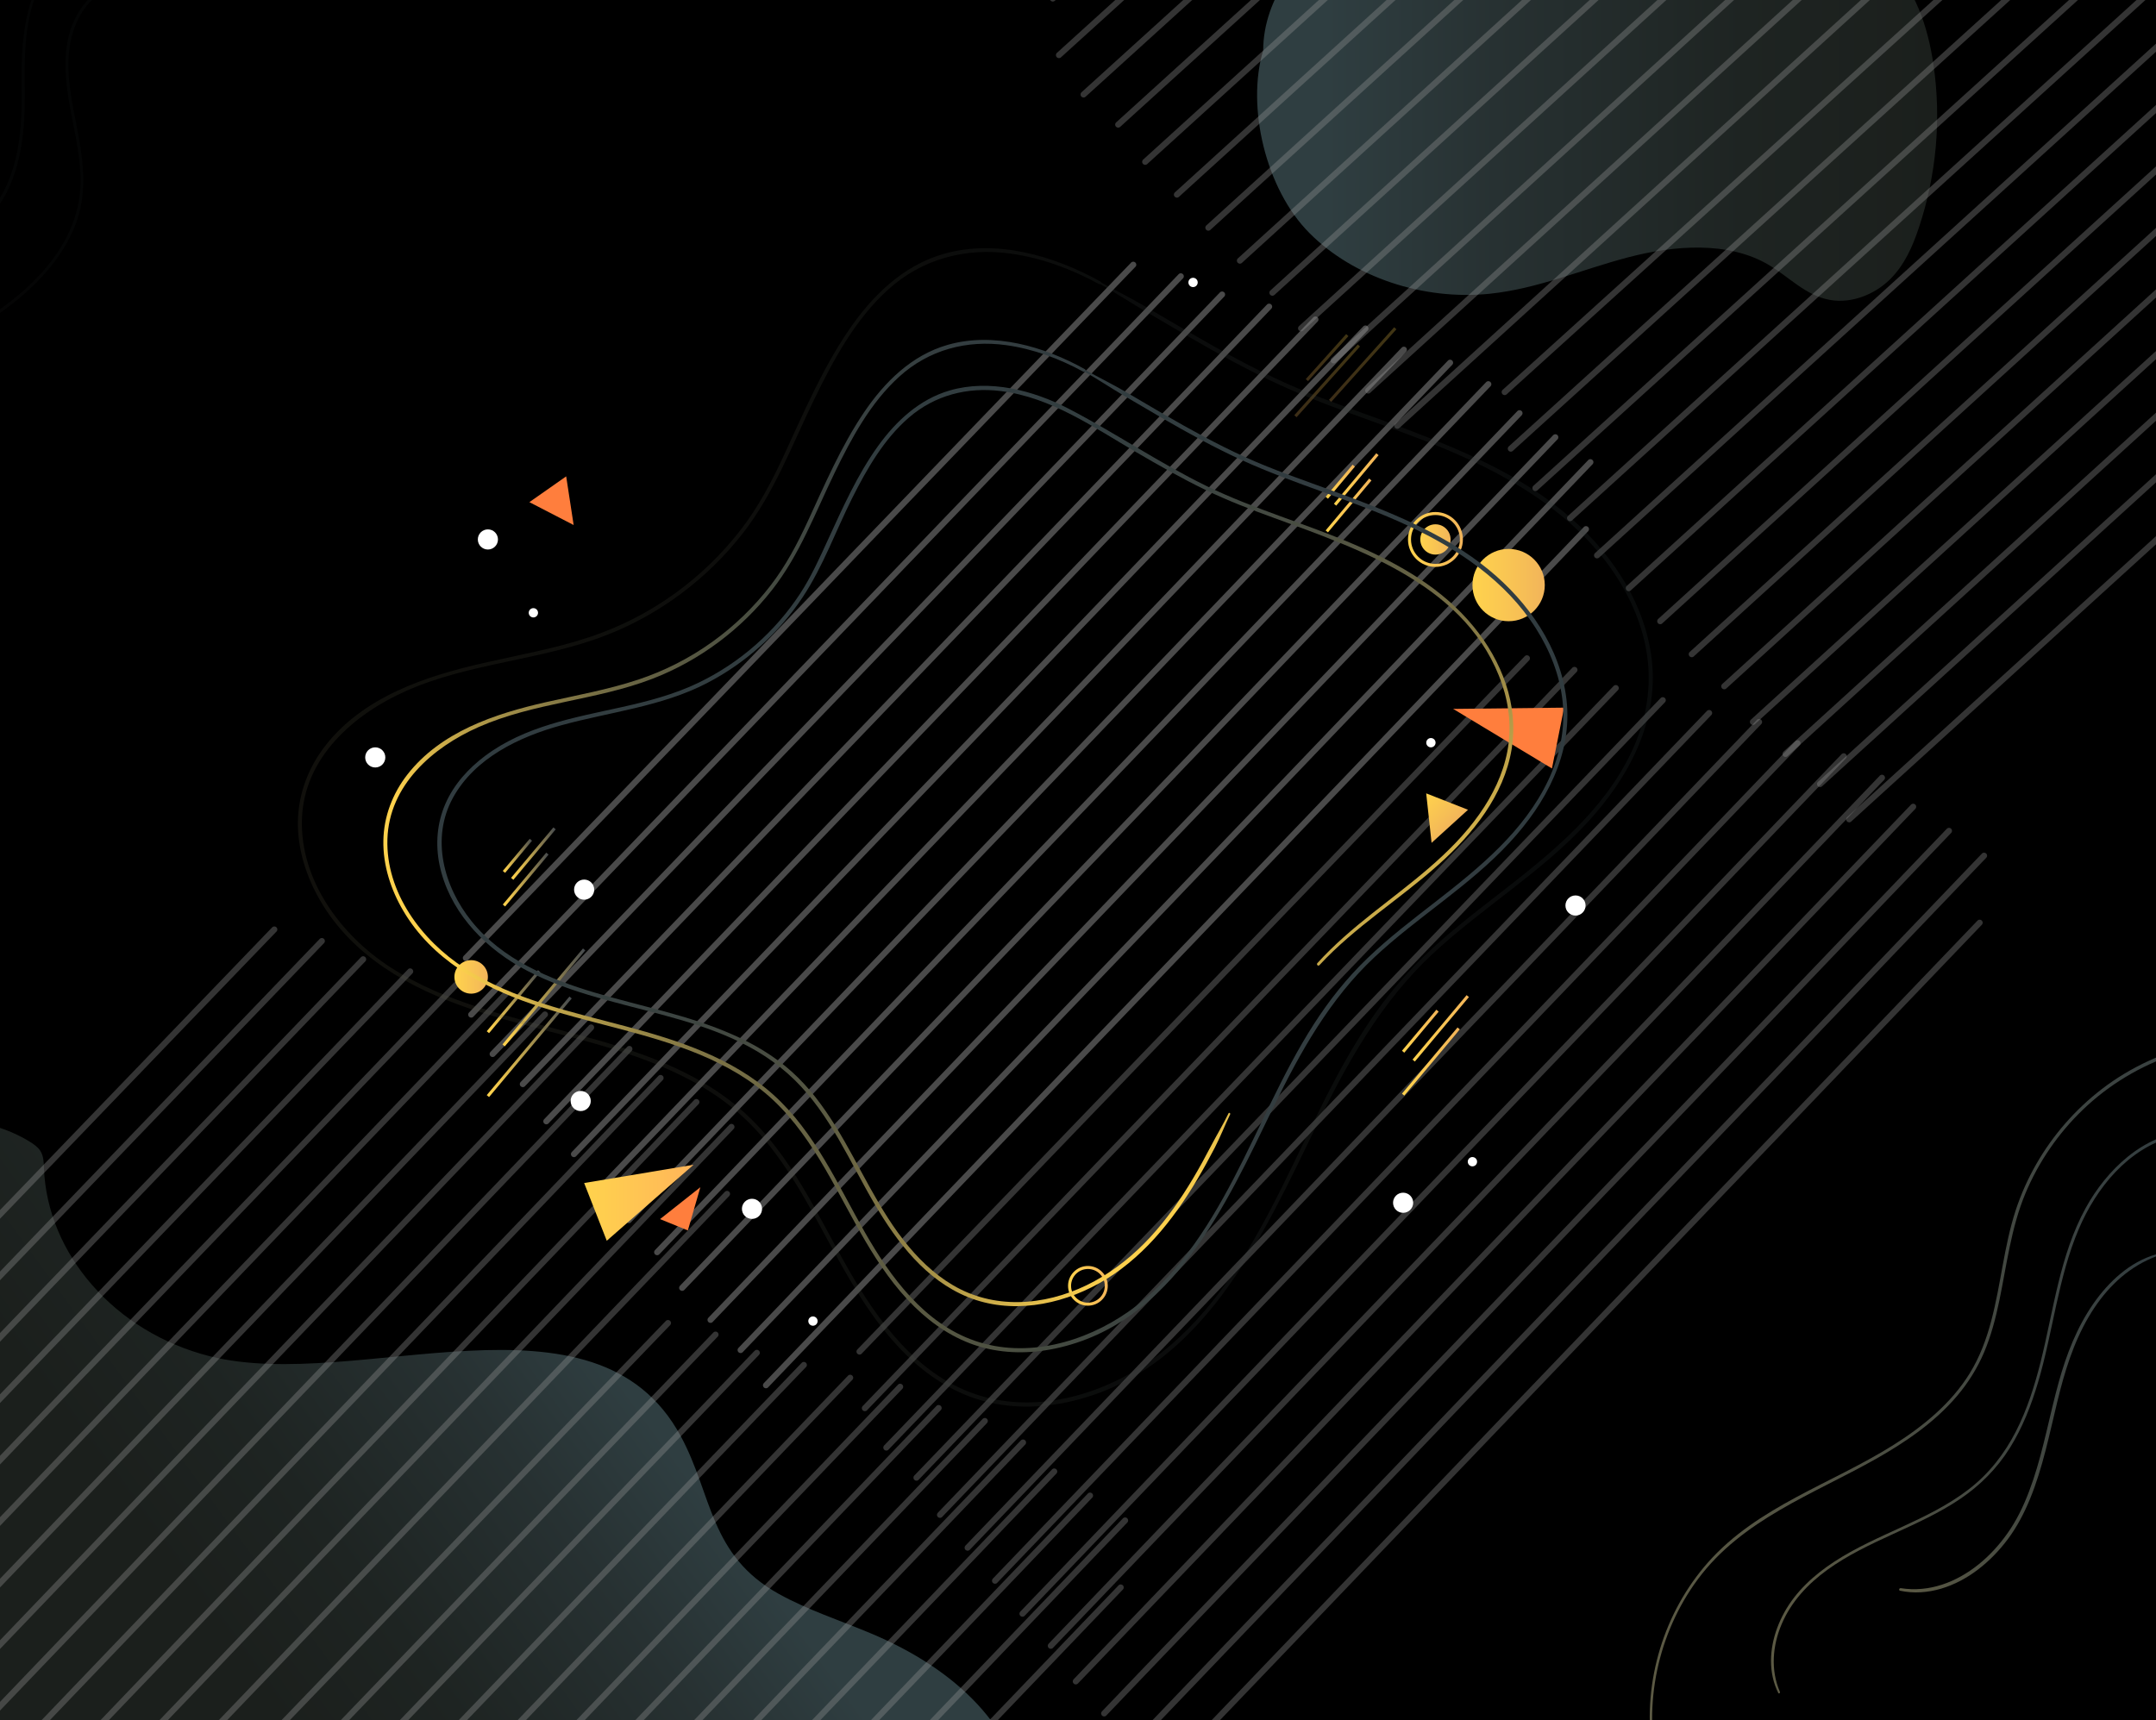 <svg width="713" height="569" viewBox="0 0 713 569" fill="none" xmlns="http://www.w3.org/2000/svg">
<rect x="0" y="0" width="713" height="569" fill="#808080" stroke="none"/>
<g clip-path="url(#clip0)">
<rect width="713" height="569" fill="black"/>
<path d="M314.92 652.18C331.65 638.85 340.88 618.82 339.34 599.22C337.16 571.57 315.71 551.94 287.93 540.29C277.76 536.02 267.08 532.55 257.56 527.27C234.58 514.52 235.65 494.57 225.15 475.12C196.88 422.72 118 460.93 69.41 448.65C37.79 440.66 15.65 414.7 14.54 386.53C14.46 384.51 14.45 382.38 13.28 380.62C12.47 379.41 11.18 378.5 9.87 377.69C-10.58 364.99 -41.32 369.69 -59.56 383.32C-79.73 398.4 -88.96 421.58 -94.42 444.12C-98.78 462.11 -101.28 480.82 -96.95 498.82C-85.21 547.68 -27.99 578.34 -4.13 623.8C1.02 633.62 4.58 644.07 10.69 653.47C26.23 677.37 56.26 691.47 86.22 700.57C123.16 711.79 164.64 717.15 201.08 704.78C224.42 696.86 244.1 682.2 267.6 674.64C283.97 669.35 302.09 662.4 314.92 652.18Z" fill="url(#paint0_linear)"/>
<path d="M417.74 16.65C412.13 35.31 418.56 62.62 433.11 77.17C447.65 91.72 470.69 99.45 492.68 97.17C508.54 95.52 523.16 89.13 538.45 85.12C553.74 81.11 571.43 79.77 584.71 87.5C591.56 91.48 597.09 97.77 605.16 99.21C612.41 100.51 619.99 97.33 624.92 92.52C629.84 87.71 632.53 81.49 634.59 75.29C640.39 57.88 642.04 39.43 639.42 21.45C637.58 8.83 633.35 -4.04 623.57 -13.49C608.73 -27.84 584.85 -31.25 562.95 -34.24C543.27 -36.93 523.53 -39.97 503.61 -39.8C483.69 -39.64 463.31 -36.05 446.7 -26.48C430.08 -16.92 417.79 -0.7 417.74 16.65Z" fill="url(#paint1_linear)"/>
<g opacity="0.7">
<g opacity="0.7">
<path opacity="0.7" d="M348.17 -0.49L601.7 -230" stroke="#969696" stroke-width="2" stroke-miterlimit="10" stroke-linecap="round" stroke-linejoin="round" stroke-dasharray="0.3 0.3"/>
<path opacity="0.7" d="M350.2 18.23L619.67 -226.1" stroke="#969696" stroke-width="2" stroke-miterlimit="10" stroke-linecap="round" stroke-linejoin="round" stroke-dasharray="0.3 0.3"/>
<path opacity="0.7" d="M358.34 31.26L635.44 -220.16" stroke="#969696" stroke-width="2" stroke-miterlimit="10" stroke-linecap="round" stroke-linejoin="round" stroke-dasharray="0.3 0.3"/>
<path opacity="0.7" d="M369.79 41.22L653.09 -215.97" stroke="#969696" stroke-width="2" stroke-miterlimit="10" stroke-linecap="round" stroke-linejoin="round" stroke-dasharray="0.3 0.3"/>
<path opacity="0.7" d="M378.72 53.53L670.89 -211.91" stroke="#969696" stroke-width="2" stroke-miterlimit="10" stroke-linecap="round" stroke-linejoin="round" stroke-dasharray="0.3 0.3"/>
<path opacity="0.7" d="M389.21 64.38L689.79 -208.88" stroke="#969696" stroke-width="2" stroke-miterlimit="10" stroke-linecap="round" stroke-linejoin="round" stroke-dasharray="0.3 0.3"/>
<path opacity="0.7" d="M399.61 75.31L704.25 -201.72" stroke="#969696" stroke-width="2" stroke-miterlimit="10" stroke-linecap="round" stroke-linejoin="round" stroke-dasharray="0.3 0.3"/>
<path opacity="0.7" d="M410.04 86.22L721.95 -197.57" stroke="#969696" stroke-width="2" stroke-miterlimit="10" stroke-linecap="round" stroke-linejoin="round" stroke-dasharray="0.3 0.3"/>
<path opacity="0.7" d="M420.79 96.83L736.34 -190.35" stroke="#969696" stroke-width="2" stroke-miterlimit="10" stroke-linecap="round" stroke-linejoin="round" stroke-dasharray="0.3 0.3"/>
<path opacity="0.7" d="M430.27 108.61L748.33 -180.89" stroke="#969696" stroke-width="2" stroke-miterlimit="10" stroke-linecap="round" stroke-linejoin="round" stroke-dasharray="0.3 0.3"/>
<path opacity="0.7" d="M441.04 119.21L761.86 -172.86" stroke="#969696" stroke-width="2" stroke-miterlimit="10" stroke-linecap="round" stroke-linejoin="round" stroke-dasharray="0.3 0.3"/>
<path opacity="0.7" d="M452.47 129.19L775.17 -164.64" stroke="#969696" stroke-width="2" stroke-miterlimit="10" stroke-linecap="round" stroke-linejoin="round" stroke-dasharray="0.3 0.3"/>
<path opacity="0.7" d="M462.1 140.84L773.4 -142.39" stroke="#969696" stroke-width="2" stroke-miterlimit="10" stroke-linecap="round" stroke-linejoin="round" stroke-dasharray="0.3 0.3"/>
</g>
<g opacity="0.7">
<path opacity="0.7" d="M497.6 129.7L751.14 -99.81" stroke="#969696" stroke-width="2" stroke-miterlimit="10" stroke-linecap="round" stroke-linejoin="round" stroke-dasharray="0.3 0.3"/>
<path opacity="0.7" d="M499.63 148.41L769.1 -95.91" stroke="#969696" stroke-width="2" stroke-miterlimit="10" stroke-linecap="round" stroke-linejoin="round" stroke-dasharray="0.3 0.3"/>
<path opacity="0.7" d="M507.77 161.45L784.88 -89.98" stroke="#969696" stroke-width="2" stroke-miterlimit="10" stroke-linecap="round" stroke-linejoin="round" stroke-dasharray="0.3 0.3"/>
<path opacity="0.7" d="M519.22 171.41L802.52 -85.78" stroke="#969696" stroke-width="2" stroke-miterlimit="10" stroke-linecap="round" stroke-linejoin="round" stroke-dasharray="0.3 0.3"/>
<path opacity="0.7" d="M528.15 183.71L820.32 -81.73" stroke="#969696" stroke-width="2" stroke-miterlimit="10" stroke-linecap="round" stroke-linejoin="round" stroke-dasharray="0.3 0.3"/>
<path opacity="0.7" d="M538.64 194.57L839.22 -78.69" stroke="#969696" stroke-width="2" stroke-miterlimit="10" stroke-linecap="round" stroke-linejoin="round" stroke-dasharray="0.3 0.3"/>
<path opacity="0.7" d="M549.04 205.49L853.68 -71.53" stroke="#969696" stroke-width="2" stroke-miterlimit="10" stroke-linecap="round" stroke-linejoin="round" stroke-dasharray="0.3 0.3"/>
<path opacity="0.7" d="M559.47 216.41L871.38 -67.38" stroke="#969696" stroke-width="2" stroke-miterlimit="10" stroke-linecap="round" stroke-linejoin="round" stroke-dasharray="0.3 0.3"/>
<path opacity="0.7" d="M570.22 227.02L885.77 -60.16" stroke="#969696" stroke-width="2" stroke-miterlimit="10" stroke-linecap="round" stroke-linejoin="round" stroke-dasharray="0.3 0.3"/>
<path opacity="0.7" d="M579.7 238.8L897.76 -50.71" stroke="#969696" stroke-width="2" stroke-miterlimit="10" stroke-linecap="round" stroke-linejoin="round" stroke-dasharray="0.3 0.3"/>
<path opacity="0.7" d="M590.47 249.4L911.29 -42.68" stroke="#969696" stroke-width="2" stroke-miterlimit="10" stroke-linecap="round" stroke-linejoin="round" stroke-dasharray="0.3 0.3"/>
<path opacity="0.7" d="M601.9 259.37L924.61 -34.45" stroke="#969696" stroke-width="2" stroke-miterlimit="10" stroke-linecap="round" stroke-linejoin="round" stroke-dasharray="0.3 0.3"/>
<path opacity="0.7" d="M611.53 271.03L922.83 -12.2" stroke="#969696" stroke-width="2" stroke-miterlimit="10" stroke-linecap="round" stroke-linejoin="round" stroke-dasharray="0.3 0.3"/>
</g>
</g>
<g opacity="0.7">
<g opacity="0.7">
<path opacity="0.7" d="M-130 536.81L90.88 307.3" stroke="#969696" stroke-width="2" stroke-miterlimit="10" stroke-linecap="round" stroke-linejoin="round" stroke-dasharray="0.3 0.3"/>
<path opacity="0.7" d="M-128.23 555.53L106.53 311.2" stroke="#969696" stroke-width="2" stroke-miterlimit="10" stroke-linecap="round" stroke-linejoin="round" stroke-dasharray="0.3 0.3"/>
<path opacity="0.7" d="M-121.14 568.56L120.28 317.14" stroke="#969696" stroke-width="2" stroke-miterlimit="10" stroke-linecap="round" stroke-linejoin="round" stroke-dasharray="0.3 0.3"/>
<path opacity="0.7" d="M-111.16 578.52L135.65 321.34" stroke="#969696" stroke-width="2" stroke-miterlimit="10" stroke-linecap="round" stroke-linejoin="round" stroke-dasharray="0.3 0.3"/>
<path opacity="0.7" d="M-103.39 590.83L151.16 325.39" stroke="#969696" stroke-width="2" stroke-miterlimit="10" stroke-linecap="round" stroke-linejoin="round" stroke-dasharray="0.3 0.3"/>
<path opacity="0.7" d="M-94.25 601.68L167.62 328.43" stroke="#969696" stroke-width="2" stroke-miterlimit="10" stroke-linecap="round" stroke-linejoin="round" stroke-dasharray="0.3 0.3"/>
<path opacity="0.7" d="M-85.18 612.61L180.22 335.58" stroke="#969696" stroke-width="2" stroke-miterlimit="10" stroke-linecap="round" stroke-linejoin="round" stroke-dasharray="0.3 0.3"/>
<path opacity="0.7" d="M-76.1 623.52L195.64 339.73" stroke="#969696" stroke-width="2" stroke-miterlimit="10" stroke-linecap="round" stroke-linejoin="round" stroke-dasharray="0.3 0.3"/>
<path opacity="0.7" d="M-66.73 634.13L208.18 346.95" stroke="#969696" stroke-width="2" stroke-miterlimit="10" stroke-linecap="round" stroke-linejoin="round" stroke-dasharray="0.3 0.3"/>
<path opacity="0.7" d="M-58.47 645.92L218.63 356.41" stroke="#969696" stroke-width="2" stroke-miterlimit="10" stroke-linecap="round" stroke-linejoin="round" stroke-dasharray="0.3 0.3"/>
<path opacity="0.7" d="M-49.09 656.51L230.41 364.44" stroke="#969696" stroke-width="2" stroke-miterlimit="10" stroke-linecap="round" stroke-linejoin="round" stroke-dasharray="0.3 0.3"/>
<path opacity="0.7" d="M-39.13 666.49L242.01 372.66" stroke="#969696" stroke-width="2" stroke-miterlimit="10" stroke-linecap="round" stroke-linejoin="round" stroke-dasharray="0.3 0.3"/>
<path opacity="0.7" d="M-30.75 678.14L240.47 394.91" stroke="#969696" stroke-width="2" stroke-miterlimit="10" stroke-linecap="round" stroke-linejoin="round" stroke-dasharray="0.3 0.3"/>
</g>
<g opacity="0.7">
<path opacity="0.7" d="M0.19 667L221.07 437.49" stroke="#969696" stroke-width="2" stroke-miterlimit="10" stroke-linecap="round" stroke-linejoin="round" stroke-dasharray="0.3 0.3"/>
<path opacity="0.7" d="M1.96 685.71L236.72 441.39" stroke="#969696" stroke-width="2" stroke-miterlimit="10" stroke-linecap="round" stroke-linejoin="round" stroke-dasharray="0.3 0.3"/>
<path opacity="0.7" d="M9.05 698.75L250.46 447.33" stroke="#969696" stroke-width="2" stroke-miterlimit="10" stroke-linecap="round" stroke-linejoin="round" stroke-dasharray="0.3 0.3"/>
<path opacity="0.7" d="M19.02 708.71L265.84 451.52" stroke="#969696" stroke-width="2" stroke-miterlimit="10" stroke-linecap="round" stroke-linejoin="round" stroke-dasharray="0.3 0.3"/>
<path opacity="0.7" d="M26.8 721.01L281.34 455.57" stroke="#969696" stroke-width="2" stroke-miterlimit="10" stroke-linecap="round" stroke-linejoin="round" stroke-dasharray="0.3 0.3"/>
<path opacity="0.7" d="M35.94 731.87L297.81 458.61" stroke="#969696" stroke-width="2" stroke-miterlimit="10" stroke-linecap="round" stroke-linejoin="round" stroke-dasharray="0.3 0.3"/>
<path opacity="0.7" d="M45 742.8L310.41 465.77" stroke="#969696" stroke-width="2" stroke-miterlimit="10" stroke-linecap="round" stroke-linejoin="round" stroke-dasharray="0.3 0.3"/>
<path opacity="0.7" d="M54.09 753.71L325.82 469.92" stroke="#969696" stroke-width="2" stroke-miterlimit="10" stroke-linecap="round" stroke-linejoin="round" stroke-dasharray="0.3 0.3"/>
<path opacity="0.7" d="M63.45 764.32L338.36 477.14" stroke="#969696" stroke-width="2" stroke-miterlimit="10" stroke-linecap="round" stroke-linejoin="round" stroke-dasharray="0.3 0.3"/>
<path opacity="0.7" d="M71.72 776.1L348.81 486.59" stroke="#969696" stroke-width="2" stroke-miterlimit="10" stroke-linecap="round" stroke-linejoin="round" stroke-dasharray="0.3 0.3"/>
<path opacity="0.7" d="M81.09 786.7L360.59 494.63" stroke="#969696" stroke-width="2" stroke-miterlimit="10" stroke-linecap="round" stroke-linejoin="round" stroke-dasharray="0.3 0.3"/>
<path opacity="0.7" d="M91.05 796.67L372.19 502.85" stroke="#969696" stroke-width="2" stroke-miterlimit="10" stroke-linecap="round" stroke-linejoin="round" stroke-dasharray="0.3 0.3"/>
<path opacity="0.7" d="M99.44 808.33L370.65 525.1" stroke="#969696" stroke-width="2" stroke-miterlimit="10" stroke-linecap="round" stroke-linejoin="round" stroke-dasharray="0.3 0.3"/>
</g>
</g>
<g opacity="0.425">
<g opacity="0.425">
<path opacity="0.425" d="M19.26 -14.72C7.65 -2.99 6.91 14.24 7.16 29.77C7.37 42.99 6.16 57.55 -2.04 68.5C-7.96 76.41 -16.88 81.01 -25.51 85.36C-31.49 88.37 -37.36 91.53 -43.58 94.02C-51.3 97.11 -59.27 99.78 -66.4 104.13C-73.53 108.47 -79.15 114.54 -82.91 122C-86.64 129.41 -88.62 137.6 -90.05 145.73C-90.41 147.76 -90.71 149.81 -91 151.85C-91.07 152.36 -90.31 152.59 -90.21 152.07C-88.72 143.9 -87.27 135.65 -84.3 127.86C-81.27 119.94 -76.55 112.78 -69.7 107.66C-62.98 102.64 -55.06 99.65 -47.31 96.64C-43.47 95.15 -39.63 93.65 -35.9 91.87C-33.14 90.55 -30.45 89.07 -27.72 87.68C-19.06 83.3 -9.92 79.06 -3.31 71.73C5.06 62.44 7.58 49.75 8.1 37.61C8.45 29.4 7.81 21.2 8.62 13.01C9.4 5.12 11.38 -2.86 15.87 -9.5C17.02 -11.2 18.33 -12.77 19.76 -14.22C20.09 -14.55 19.59 -15.05 19.26 -14.72Z" fill="url(#paint2_linear)"/>
</g>
</g>
<g opacity="0.425">
<g opacity="0.425">
<path opacity="0.425" d="M-73.03 207.61C-73.32 191.14 -69.53 174.73 -62.11 160.02C-54.51 144.96 -43.32 132.23 -29.5 122.59C-14.87 112.39 1.78 104.73 14 91.41C19.29 85.64 23.7 78.9 25.95 71.35C28.69 62.13 27.43 52.6 25.66 43.33C23.8 33.62 21.39 23.56 23.35 13.68C24.83 6.2 29.39 -1.14 36.55 -4.33C38.29 -5.1 40.18 -5.61 42.07 -5.82C42.54 -5.87 42.57 -6.6 42.07 -6.58C34.67 -6.29 28.56 -0.86 25.2 5.43C20.88 13.53 21.21 23.08 22.55 31.9C24.09 41.97 27.13 51.94 26.56 62.22C26.08 70.8 22.61 78.79 17.53 85.64C6.55 100.46 -10.25 108.79 -25.36 118.62C-32.71 123.4 -39.67 128.71 -45.75 135.05C-51.4 140.94 -56.32 147.54 -60.39 154.62C-68.59 168.87 -73.42 185.12 -73.95 201.57C-74.02 203.59 -74 205.61 -73.92 207.62C-73.9 208.18 -73.02 208.18 -73.03 207.61Z" fill="url(#paint3_linear)"/>
</g>
</g>
<path d="M548.28 585.33C543.26 563.75 548.28 540.28 561.44 522.48C576.11 502.64 599.69 494.29 620.42 482.58C630.26 477.01 639.84 470.47 647.21 461.78C650.88 457.45 653.89 452.64 656.12 447.42C658.47 441.89 659.98 436.06 661.2 430.2C663.66 418.31 665.09 406.15 669.79 394.85C674.12 384.44 680.65 374.95 688.77 367.13C706.15 350.38 730.62 342.26 754.59 344.92C757.64 345.26 760.69 345.78 763.7 346.39C764.27 346.51 764.52 345.65 763.94 345.51C740.5 339.55 714.2 345.59 695.12 360.23C686.32 366.99 678.89 375.5 673.38 385.13C670.59 389.99 668.3 395.14 666.56 400.47C664.65 406.35 663.44 412.42 662.32 418.49C660.05 430.78 658.07 443.5 651.39 454.31C645.18 464.36 635.8 471.98 625.89 478.18C605.51 490.93 581.19 498.37 564.85 516.84C550.3 533.29 543.33 556.14 546.22 577.91C546.56 580.47 547.06 583 547.68 585.5C547.76 585.89 548.37 585.72 548.28 585.33Z" fill="url(#paint4_linear)"/>
<path d="M588.63 559.67C585.49 552.48 586.19 544.33 589.22 537.23C592.36 529.85 597.88 523.94 604.33 519.28C617.82 509.54 634.3 505.2 648.08 495.95C654.77 491.46 660.41 485.8 664.68 478.96C668.86 472.26 671.76 464.83 674 457.27C678.97 440.49 680.59 422.73 687.48 406.52C693.24 392.97 703.77 379.95 718.53 375.99C720.24 375.53 721.98 375.16 723.74 374.92C724.12 374.87 724.03 374.23 723.65 374.25C708.74 375.28 696.6 387.11 689.75 399.6C681.17 415.25 679.14 433.35 674.87 450.41C672.88 458.35 670.4 466.22 666.66 473.53C662.88 480.92 657.78 487.46 651.2 492.56C637.71 503.02 620.73 507.36 606.54 516.65C599.93 520.98 593.91 526.41 590.07 533.4C586.51 539.87 584.65 547.62 586.28 554.93C586.67 556.69 587.28 558.38 588.07 560.01C588.24 560.41 588.8 560.06 588.63 559.67Z" fill="url(#paint5_linear)"/>
<path d="M713.06 414.93C704.39 417.4 697.39 423.95 692.33 431.19C686.85 439.05 683.36 448.06 680.82 457.25C677.85 467.97 675.92 478.98 672.38 489.54C670.68 494.61 668.63 499.61 665.86 504.19C663.4 508.25 660.4 511.98 656.94 515.23C650.22 521.53 641.46 526.01 632.07 525.69C630.91 525.65 629.75 525.54 628.6 525.37C628.06 525.29 627.81 526.09 628.37 526.21C637.51 528.16 646.8 524.78 654.05 519.27C657.85 516.38 661.19 512.93 664.04 509.1C667.06 505.04 669.39 500.58 671.31 495.91C675.59 485.51 677.74 474.41 680.4 463.53C682.76 453.84 685.65 444.28 690.73 435.63C695.37 427.73 701.7 420.9 710.04 416.9C711.08 416.4 712.14 415.95 713.21 415.54C713.6 415.39 713.46 414.81 713.06 414.93Z" fill="url(#paint6_linear)"/>
<path d="M270.39 437.01C270.39 437.86 269.7 438.55 268.85 438.55C268 438.55 267.31 437.86 267.31 437.01C267.31 436.16 268 435.47 268.85 435.47C269.7 435.48 270.39 436.16 270.39 437.01Z" fill="white"/>
<path d="M394.55 94.97C395.4 94.97 396.09 94.281 396.09 93.43C396.09 92.579 395.4 91.89 394.55 91.89C393.699 91.89 393.01 92.579 393.01 93.43C393.01 94.281 393.699 94.97 394.55 94.97Z" fill="white"/>
<g opacity="0.7">
<path opacity="0.7" d="M154.06 316.91L374.94 87.4" stroke="#969696" stroke-width="2" stroke-miterlimit="10" stroke-linecap="round" stroke-linejoin="round" stroke-dasharray="0.3 0.3"/>
<path opacity="0.7" d="M155.83 335.63L390.59 91.3" stroke="#969696" stroke-width="2" stroke-miterlimit="10" stroke-linecap="round" stroke-linejoin="round" stroke-dasharray="0.3 0.3"/>
<path opacity="0.7" d="M162.919 348.66L404.329 97.24" stroke="#969696" stroke-width="2" stroke-miterlimit="10" stroke-linecap="round" stroke-linejoin="round" stroke-dasharray="0.3 0.3"/>
<path opacity="0.7" d="M172.899 358.62L419.709 101.44" stroke="#969696" stroke-width="2" stroke-miterlimit="10" stroke-linecap="round" stroke-linejoin="round" stroke-dasharray="0.3 0.3"/>
<path opacity="0.7" d="M180.669 370.93L435.219 105.49" stroke="#969696" stroke-width="2" stroke-miterlimit="10" stroke-linecap="round" stroke-linejoin="round" stroke-dasharray="0.3 0.3"/>
<path opacity="0.7" d="M189.81 381.78L451.68 108.53" stroke="#969696" stroke-width="2" stroke-miterlimit="10" stroke-linecap="round" stroke-linejoin="round" stroke-dasharray="0.3 0.3"/>
<path opacity="0.7" d="M198.879 392.71L464.279 115.68" stroke="#969696" stroke-width="2" stroke-miterlimit="10" stroke-linecap="round" stroke-linejoin="round" stroke-dasharray="0.3 0.3"/>
<path opacity="0.7" d="M207.959 403.62L479.699 119.83" stroke="#969696" stroke-width="2" stroke-miterlimit="10" stroke-linecap="round" stroke-linejoin="round" stroke-dasharray="0.3 0.3"/>
<path opacity="0.7" d="M217.319 414.23L492.239 127.05" stroke="#969696" stroke-width="2" stroke-miterlimit="10" stroke-linecap="round" stroke-linejoin="round" stroke-dasharray="0.3 0.3"/>
<path opacity="0.7" d="M225.589 426.02L502.679 136.51" stroke="#969696" stroke-width="2" stroke-miterlimit="10" stroke-linecap="round" stroke-linejoin="round" stroke-dasharray="0.3 0.3"/>
<path opacity="0.7" d="M234.97 436.61L514.46 144.54" stroke="#969696" stroke-width="2" stroke-miterlimit="10" stroke-linecap="round" stroke-linejoin="round" stroke-dasharray="0.3 0.3"/>
<path opacity="0.7" d="M244.919 446.59L526.069 152.76" stroke="#969696" stroke-width="2" stroke-miterlimit="10" stroke-linecap="round" stroke-linejoin="round" stroke-dasharray="0.3 0.3"/>
<path opacity="0.7" d="M253.31 458.24L524.52 175.01" stroke="#969696" stroke-width="2" stroke-miterlimit="10" stroke-linecap="round" stroke-linejoin="round" stroke-dasharray="0.3 0.3"/>
</g>
<g opacity="0.7">
<g opacity="0.7">
<path opacity="0.7" d="M284.24 447.1L505.13 217.59" stroke="#969696" stroke-width="2" stroke-miterlimit="10" stroke-linecap="round" stroke-linejoin="round" stroke-dasharray="0.3 0.3"/>
<path opacity="0.7" d="M286.01 465.82L520.78 221.49" stroke="#969696" stroke-width="2" stroke-miterlimit="10" stroke-linecap="round" stroke-linejoin="round" stroke-dasharray="0.3 0.3"/>
<path opacity="0.7" d="M293.11 478.85L534.52 227.43" stroke="#969696" stroke-width="2" stroke-miterlimit="10" stroke-linecap="round" stroke-linejoin="round" stroke-dasharray="0.3 0.3"/>
<path opacity="0.7" d="M303.08 488.81L549.89 231.62" stroke="#969696" stroke-width="2" stroke-miterlimit="10" stroke-linecap="round" stroke-linejoin="round" stroke-dasharray="0.3 0.3"/>
<path opacity="0.7" d="M310.86 501.11L565.4 235.67" stroke="#969696" stroke-width="2" stroke-miterlimit="10" stroke-linecap="round" stroke-linejoin="round" stroke-dasharray="0.3 0.3"/>
<path opacity="0.7" d="M320 511.97L581.86 238.71" stroke="#969696" stroke-width="2" stroke-miterlimit="10" stroke-linecap="round" stroke-linejoin="round" stroke-dasharray="0.3 0.3"/>
<path opacity="0.7" d="M329.06 522.9L594.46 245.87" stroke="#969696" stroke-width="2" stroke-miterlimit="10" stroke-linecap="round" stroke-linejoin="round" stroke-dasharray="0.3 0.3"/>
<path opacity="0.7" d="M338.14 533.81L609.88 250.02" stroke="#969696" stroke-width="2" stroke-miterlimit="10" stroke-linecap="round" stroke-linejoin="round" stroke-dasharray="0.3 0.3"/>
<path opacity="0.7" d="M347.51 544.42L622.42 257.24" stroke="#969696" stroke-width="2" stroke-miterlimit="10" stroke-linecap="round" stroke-linejoin="round" stroke-dasharray="0.3 0.3"/>
<path opacity="0.7" d="M355.77 556.2L632.87 266.69" stroke="#969696" stroke-width="2" stroke-miterlimit="10" stroke-linecap="round" stroke-linejoin="round" stroke-dasharray="0.3 0.3"/>
<path opacity="0.7" d="M365.15 566.8L644.65 274.73" stroke="#969696" stroke-width="2" stroke-miterlimit="10" stroke-linecap="round" stroke-linejoin="round" stroke-dasharray="0.3 0.3"/>
<path opacity="0.7" d="M375.11 576.77L656.25 282.95" stroke="#969696" stroke-width="2" stroke-miterlimit="10" stroke-linecap="round" stroke-linejoin="round" stroke-dasharray="0.3 0.3"/>
<path opacity="0.7" d="M383.5 588.43L654.71 305.2" stroke="#969696" stroke-width="2" stroke-miterlimit="10" stroke-linecap="round" stroke-linejoin="round" stroke-dasharray="0.3 0.3"/>
</g>
</g>
<path d="M474.71 183.46C477.477 183.46 479.72 181.217 479.72 178.45C479.72 175.683 477.477 173.44 474.71 173.44C471.943 173.44 469.7 175.683 469.7 178.45C469.7 181.217 471.943 183.46 474.71 183.46Z" fill="url(#paint7_linear)"/>
<path d="M474.709 187.03C479.448 187.03 483.289 183.189 483.289 178.45C483.289 173.712 479.448 169.87 474.709 169.87C469.971 169.87 466.129 173.712 466.129 178.45C466.129 183.189 469.971 187.03 474.709 187.03Z" stroke="url(#paint8_linear)" stroke-miterlimit="10"/>
<path d="M365.849 425.35C365.849 428.7 363.129 431.42 359.779 431.42C356.429 431.42 353.709 428.7 353.709 425.35C353.709 422 356.429 419.28 359.779 419.28C363.129 419.28 365.849 421.99 365.849 425.35Z" stroke="url(#paint9_linear)" stroke-miterlimit="10"/>
<path d="M498.91 205.5C505.515 205.5 510.87 200.145 510.87 193.54C510.87 186.935 505.515 181.58 498.91 181.58C492.304 181.58 486.95 186.935 486.95 193.54C486.95 200.145 492.304 205.5 498.91 205.5Z" fill="url(#paint10_linear)"/>
<path d="M161.35 323.16C161.35 326.22 158.87 328.7 155.81 328.7C152.75 328.7 150.27 326.22 150.27 323.16C150.27 320.1 152.75 317.62 155.81 317.62C158.87 317.62 161.35 320.1 161.35 323.16Z" fill="url(#paint11_linear)"/>
<path d="M438.779 164.66L447.699 154.03" stroke="url(#paint12_linear)" stroke-miterlimit="10"/>
<path d="M441.519 166.95L455.529 150.26" stroke="url(#paint13_linear)" stroke-miterlimit="10"/>
<path d="M438.779 175.78L453.169 158.62" stroke="url(#paint14_linear)" stroke-miterlimit="10"/>
<path d="M166.66 288.42L175.57 277.79" stroke="url(#paint15_linear)" stroke-miterlimit="10"/>
<path d="M169.39 290.72L183.4 274.02" stroke="url(#paint16_linear)" stroke-miterlimit="10"/>
<path d="M166.66 299.54L181.04 282.38" stroke="url(#paint17_linear)" stroke-miterlimit="10"/>
<path d="M464.02 347.91L475.4 334.33" stroke="url(#paint18_linear)" stroke-miterlimit="10"/>
<path d="M467.51 350.84L485.4 329.51" stroke="url(#paint19_linear)" stroke-miterlimit="10"/>
<path d="M464.02 362.11L482.4 340.2" stroke="url(#paint20_linear)" stroke-miterlimit="10"/>
<g opacity="0.5">
<path opacity="0.5" d="M445.56 110.85L432.2 125.74" stroke="url(#paint21_linear)" stroke-miterlimit="10"/>
<path opacity="0.5" d="M449.39 114.29L428.41 137.68" stroke="url(#paint22_linear)" stroke-miterlimit="10"/>
<path opacity="0.5" d="M461.43 108.59L439.87 132.62" stroke="url(#paint23_linear)" stroke-miterlimit="10"/>
</g>
<path d="M161.35 341.45L178.3 321.24" stroke="url(#paint24_linear)" stroke-miterlimit="10"/>
<path d="M166.55 345.81L193.18 314.07" stroke="url(#paint25_linear)" stroke-miterlimit="10"/>
<path d="M161.35 362.59L188.7 329.97" stroke="url(#paint26_linear)" stroke-miterlimit="10"/>
<path d="M193.18 297.62C195.019 297.62 196.51 296.129 196.51 294.29C196.51 292.451 195.019 290.96 193.18 290.96C191.34 290.96 189.85 292.451 189.85 294.29C189.85 296.129 191.34 297.62 193.18 297.62Z" fill="white"/>
<path d="M195.369 364.21C195.369 366.05 193.879 367.54 192.039 367.54C190.199 367.54 188.709 366.05 188.709 364.21C188.709 362.37 190.199 360.88 192.039 360.88C193.879 360.88 195.369 362.37 195.369 364.21Z" fill="white"/>
<path d="M177.93 202.71C177.93 203.56 177.24 204.25 176.39 204.25C175.54 204.25 174.85 203.56 174.85 202.71C174.85 201.86 175.54 201.17 176.39 201.17C177.24 201.18 177.93 201.86 177.93 202.71Z" fill="white"/>
<path d="M473.209 247.22C474.06 247.22 474.749 246.531 474.749 245.68C474.749 244.83 474.06 244.14 473.209 244.14C472.359 244.14 471.669 244.83 471.669 245.68C471.669 246.531 472.359 247.22 473.209 247.22Z" fill="white"/>
<path d="M488.479 384.29C488.479 385.14 487.789 385.83 486.939 385.83C486.089 385.83 485.399 385.14 485.399 384.29C485.399 383.44 486.089 382.75 486.939 382.75C487.789 382.76 488.479 383.44 488.479 384.29Z" fill="white"/>
<path d="M161.35 181.78C163.189 181.78 164.68 180.289 164.68 178.45C164.68 176.611 163.189 175.12 161.35 175.12C159.51 175.12 158.02 176.611 158.02 178.45C158.02 180.289 159.51 181.78 161.35 181.78Z" fill="white"/>
<path d="M252.019 399.88C252.019 401.72 250.529 403.21 248.689 403.21C246.849 403.21 245.359 401.72 245.359 399.88C245.359 398.04 246.849 396.55 248.689 396.55C250.529 396.55 252.019 398.04 252.019 399.88Z" fill="white"/>
<path d="M467.349 397.87C467.349 399.71 465.859 401.2 464.019 401.2C462.179 401.2 460.689 399.71 460.689 397.87C460.689 396.03 462.179 394.54 464.019 394.54C465.859 394.54 467.349 396.03 467.349 397.87Z" fill="white"/>
<path d="M524.36 299.54C524.36 301.38 522.87 302.87 521.03 302.87C519.19 302.87 517.7 301.38 517.7 299.54C517.7 297.7 519.19 296.21 521.03 296.21C522.87 296.2 524.36 297.7 524.36 299.54Z" fill="white"/>
<path d="M124.1 253.88C125.939 253.88 127.43 252.389 127.43 250.55C127.43 248.711 125.939 247.22 124.1 247.22C122.26 247.22 120.77 248.711 120.77 250.55C120.77 252.389 122.26 253.88 124.1 253.88Z" fill="white"/>
<path d="M218.279 403.28L227.479 407.02L231.619 392.72L218.279 403.28Z" fill="#FF7E3D"/>
<path d="M193.18 391.34L200.66 410.44L229.37 385.3L193.18 391.34Z" fill="url(#paint27_linear)"/>
<path d="M517.25 234.09L513.24 254.21L480.56 234.5L517.25 234.09Z" fill="#FF7E3D"/>
<path d="M187.239 157.58L175.069 166.11L189.709 173.68L187.239 157.58Z" fill="#FF7E3D"/>
<path d="M485.479 267.87L471.649 262.44L473.429 278.82L485.479 267.87Z" fill="url(#paint28_linear)"/>
<path d="M358.75 122.11C345.3 114.63 328.64 109.71 313.36 114.09C301.5 117.49 292.55 126.35 285.79 136.33C278.18 147.56 272.82 160.15 267.14 172.42C263.66 179.93 259.87 187.15 254.79 193.73C249.33 200.81 242.83 207.09 235.58 212.31C228.08 217.7 219.82 221.91 211.06 224.82C201.07 228.14 190.69 229.98 180.44 232.3C163.59 236.13 145.72 242.08 134.69 256.26C129.81 262.53 126.91 270.13 126.78 278.1C126.64 286.28 129.26 294.34 133.39 301.34C142.76 317.25 159.05 326.35 176.05 332.18C194.25 338.42 213.46 341.39 231.28 348.79C240.18 352.49 248.7 357.34 255.76 363.97C262.76 370.55 268.17 378.56 272.98 386.82C282.05 402.42 289.35 419.43 302.42 432.26C308.45 438.18 315.66 442.97 323.8 445.41C331.98 447.85 340.72 447.85 349.03 446.08C388.08 437.75 405.46 398.4 421.2 366.09C430 348.03 439.76 330.45 454.59 316.6C468.91 303.23 486 293.03 499.35 278.59C511.21 265.77 520.13 249.35 518.04 231.38C516.05 214.3 505.42 199.19 492.38 188.5C477.36 176.19 458.78 168.99 440.74 162.37C431.06 158.82 421.26 155.51 411.86 151.25C402.58 147.04 393.66 142.11 384.85 137.01C380.64 134.57 376.46 132.09 372.26 129.63C367.8 127.02 363.17 124.76 358.66 122.25C358.31 122.05 357.99 122.59 358.34 122.79C362.84 125.29 367.12 128.2 371.56 130.81C375.76 133.27 379.94 135.75 384.15 138.19C392.76 143.18 401.48 148 410.53 152.14C428.48 160.36 447.66 165.51 465.56 173.87C482.25 181.66 497.95 192.12 507.97 207.94C512.57 215.2 515.85 223.4 516.75 231.98C517.69 240.93 515.89 249.88 512.07 257.99C504.07 274.98 489.16 287.1 474.65 298.37C466.95 304.35 459.17 310.28 452.14 317.05C445.34 323.59 439.49 330.98 434.41 338.92C424.05 355.11 416.8 372.99 407.91 389.98C399.23 406.56 388.61 423.16 372.99 434.02C358.56 444.05 339.55 449.43 322.44 443.55C305.6 437.76 294.47 422.43 285.99 407.59C276.99 391.83 269.51 374.54 255.78 362.16C242.22 349.94 224.39 344.16 207.09 339.54C188.81 334.66 169.72 330.66 153.6 320.24C139.38 311.05 127.56 295.15 128.12 277.56C128.68 259.74 143.08 247.21 158.32 240.49C176.61 232.42 197.13 231.71 215.73 224.55C231.31 218.55 245.12 208.21 255.39 195.07C264.51 183.41 269.65 169.52 276.06 156.32C281.59 144.93 287.86 133.25 297.35 124.63C307.15 115.72 319.73 112.36 332.77 114.18C341.76 115.43 350.31 118.63 358.26 122.96C358.8 123.23 359.28 122.41 358.75 122.11Z" fill="url(#paint29_linear)"/>
<g opacity="0.425">
<path opacity="0.425" d="M363.95 93.15C348.57 84.6 329.51 78.98 312.04 84C298.49 87.89 288.26 98.02 280.54 109.42C271.83 122.28 265.7 136.69 259.19 150.73C255.2 159.34 250.86 167.6 245.05 175.14C238.8 183.25 231.35 190.46 223.03 196.43C214.44 202.61 204.97 207.43 194.94 210.76C183.51 214.56 171.62 216.66 159.89 219.33C140.62 223.71 120.17 230.51 107.55 246.73C101.98 253.89 98.68 262.57 98.52 271.67C98.36 281.02 101.36 290.22 106.07 298.22C116.78 316.41 135.41 326.82 154.85 333.48C175.69 340.62 197.68 344.02 218.08 352.49C228.29 356.73 238.06 362.29 246.15 369.89C254.17 377.42 260.37 386.6 265.88 396.07C276.25 413.92 284.61 433.39 299.57 448.07C306.46 454.84 314.69 460.31 324 463.1C333.35 465.89 343.33 465.89 352.83 463.87C397.5 454.34 417.38 409.31 435.39 372.34C445.47 351.66 456.64 331.52 473.64 315.66C490.04 300.36 509.6 288.68 524.88 272.15C538.44 257.49 548.64 238.72 546.24 218.17C543.96 198.65 531.8 181.37 516.89 169.15C499.71 155.07 478.45 146.83 457.82 139.26C446.73 135.19 435.5 131.4 424.73 126.52C414.11 121.7 403.89 116.06 393.81 110.21C388.99 107.42 384.2 104.58 379.4 101.76C374.3 98.77 369.02 96.14 363.86 93.27C363.51 93.07 363.19 93.61 363.54 93.81C368.69 96.67 373.62 99.96 378.71 102.94C383.51 105.76 388.31 108.59 393.12 111.39C402.97 117.1 412.95 122.62 423.31 127.36C443.86 136.77 465.82 142.66 486.31 152.23C505.43 161.16 523.41 173.14 534.9 191.26C540.17 199.58 543.93 208.99 544.96 218.83C546.04 229.1 543.97 239.35 539.58 248.66C530.41 268.12 513.34 282 496.73 294.91C487.91 301.76 479.01 308.54 470.96 316.29C463.18 323.77 456.49 332.23 450.68 341.31C438.82 359.85 430.52 380.32 420.34 399.77C410.39 418.77 398.23 437.78 380.33 450.22C363.79 461.71 341.99 467.88 322.38 461.13C303.08 454.49 290.31 436.93 280.59 419.91C270.29 401.88 261.73 382.09 246.02 367.92C230.51 353.94 210.11 347.33 190.32 342.05C169.39 336.46 147.52 331.87 129.07 319.95C112.77 309.42 99.22 291.18 99.85 271.01C100.49 250.58 117 236.2 134.47 228.49C155.41 219.25 178.92 218.44 200.22 210.23C218.03 203.37 233.83 191.53 245.58 176.51C256.02 163.16 261.9 147.27 269.23 132.17C275.57 119.12 282.75 105.75 293.62 95.87C304.87 85.65 319.29 81.8 334.26 83.9C344.56 85.34 354.35 89 363.45 93.97C364.01 94.26 364.49 93.44 363.95 93.15Z" fill="url(#paint30_linear)"/>
</g>
<path d="M436.33 319.28C448.11 306.55 463.01 297.41 475.87 285.89C487.08 275.85 497.38 263.09 499.9 247.84C502.32 233.12 496.6 218.64 487.37 207.33C477.09 194.73 462.78 186.55 448.04 180.19C431.93 173.24 414.92 168.51 399.12 160.83C383.38 153.17 368.92 143.25 353.41 135.2C341.66 129.1 327.23 125.37 314.16 129.14C304.1 132.04 296.3 139.28 290.32 147.62C283.49 157.14 278.68 167.96 273.81 178.55C271.02 184.63 268.29 190.73 264.62 196.35C260.51 202.63 255.54 208.34 249.91 213.3C244.14 218.39 237.66 222.67 230.72 225.98C222.73 229.79 214.14 232.02 205.53 233.93C189.87 237.4 173.55 240.2 160.4 250.06C154.87 254.21 150.09 259.49 147.3 265.88C144.51 272.26 143.95 279.33 145.36 286.13C148.39 300.71 159.09 312.45 171.72 319.69C200.26 336.06 238.16 333.25 262.68 357.15C274.58 368.75 281.03 384.37 289.33 398.46C296.7 410.98 306.19 423.43 320.06 429.06C334.21 434.81 350.33 431.81 363.36 424.59C377.45 416.79 387.77 403.91 395.87 390.27C397.91 386.83 399.83 383.33 401.67 379.78C403.57 376.13 405.03 372.31 406.82 368.61C406.99 368.25 406.46 367.93 406.28 368.29C404.51 371.96 402.37 375.47 400.49 379.08C398.6 382.71 396.64 386.31 394.54 389.83C390.41 396.76 385.78 403.41 380.3 409.34C369.73 420.78 355.48 429.38 339.69 430.6C332.1 431.19 324.44 429.9 317.61 426.48C310.94 423.14 305.32 418.09 300.56 412.4C290.53 400.41 284.53 385.83 276.37 372.62C272.31 366.05 267.67 359.77 261.92 354.58C256.14 349.36 249.37 345.36 242.27 342.23C227.68 335.79 211.93 332.89 196.71 328.36C181.55 323.85 166.14 317.4 155.97 304.76C146.76 293.31 142.39 277.35 149.83 263.84C157.05 250.73 171.72 243.75 185.56 239.94C201.75 235.48 218.72 233.79 233.82 225.96C246.56 219.36 257.57 209.45 265.49 197.49C272.25 187.29 276.42 175.51 281.9 164.61C286.74 155 292.33 145.26 300.57 138.14C309.11 130.76 319.9 127.97 331.03 129.37C347.64 131.45 361.68 141.36 375.79 149.6C383.22 153.94 390.71 158.2 398.46 161.96C405.93 165.59 413.63 168.54 421.43 171.37C450.45 181.94 485.85 194.15 496.77 226.45C499.18 233.57 499.89 241.19 498.48 248.59C497.04 256.13 493.61 263.13 489.2 269.37C479.78 282.73 466.34 292.19 453.7 302.23C447.33 307.29 441.13 312.57 435.66 318.6C435.25 319.06 435.92 319.73 436.33 319.28Z" fill="url(#paint31_linear)"/>
</g>
<defs>
<linearGradient id="paint0_linear" x1="222.208" y1="448.907" x2="79.523" y2="552.863" gradientUnits="userSpaceOnUse">
<stop offset="0.103" stop-color="#2F3E41"/>
<stop offset="0.351" stop-color="#273132"/>
<stop offset="0.714" stop-color="#1E2422"/>
<stop offset="0.995" stop-color="#1B1F1C"/>
</linearGradient>
<linearGradient id="paint1_linear" x1="415.728" y1="29.841" x2="640.637" y2="29.841" gradientUnits="userSpaceOnUse">
<stop offset="0.103" stop-color="#2F3E41"/>
<stop offset="0.351" stop-color="#273132"/>
<stop offset="0.714" stop-color="#1E2422"/>
<stop offset="0.995" stop-color="#1B1F1C"/>
</linearGradient>
<linearGradient id="paint2_linear" x1="-91.008" y1="68.766" x2="19.87" y2="68.766" gradientUnits="userSpaceOnUse">
<stop stop-color="#5C5A44"/>
<stop offset="0.61" stop-color="#3F4541"/>
<stop offset="1" stop-color="#313C40"/>
</linearGradient>
<linearGradient id="paint3_linear" x1="-73.982" y1="100.721" x2="42.124" y2="100.721" gradientUnits="userSpaceOnUse">
<stop stop-color="#5C5A44"/>
<stop offset="0.61" stop-color="#3F4541"/>
<stop offset="1" stop-color="#313C40"/>
</linearGradient>
<linearGradient id="paint4_linear" x1="545.56" y1="464.471" x2="764.023" y2="464.471" gradientUnits="userSpaceOnUse">
<stop stop-color="#5C5A44"/>
<stop offset="0.61" stop-color="#3F4541"/>
<stop offset="1" stop-color="#313C40"/>
</linearGradient>
<linearGradient id="paint5_linear" x1="585.664" y1="467.219" x2="723.731" y2="467.219" gradientUnits="userSpaceOnUse">
<stop stop-color="#5C5A44"/>
<stop offset="0.61" stop-color="#3F4541"/>
<stop offset="1" stop-color="#313C40"/>
</linearGradient>
<linearGradient id="paint6_linear" x1="628.406" y1="470.839" x2="713.298" y2="470.839" gradientUnits="userSpaceOnUse">
<stop stop-color="#5C5A44"/>
<stop offset="0.61" stop-color="#3F4541"/>
<stop offset="1" stop-color="#313C40"/>
</linearGradient>
<linearGradient id="paint7_linear" x1="469.704" y1="178.454" x2="479.714" y2="178.454" gradientUnits="userSpaceOnUse">
<stop offset="0.028" stop-color="#FFD24D"/>
<stop offset="0.715" stop-color="#F6BE56"/>
<stop offset="1" stop-color="#F2B45A"/>
</linearGradient>
<linearGradient id="paint8_linear" x1="465.626" y1="178.454" x2="483.791" y2="178.454" gradientUnits="userSpaceOnUse">
<stop offset="0.028" stop-color="#FFD24D"/>
<stop offset="0.715" stop-color="#F6BE56"/>
<stop offset="1" stop-color="#F2B45A"/>
</linearGradient>
<linearGradient id="paint9_linear" x1="353.207" y1="425.346" x2="366.344" y2="425.346" gradientUnits="userSpaceOnUse">
<stop offset="0.028" stop-color="#FFD24D"/>
<stop offset="0.715" stop-color="#F6BE56"/>
<stop offset="1" stop-color="#F2B45A"/>
</linearGradient>
<linearGradient id="paint10_linear" x1="486.945" y1="193.544" x2="510.871" y2="193.544" gradientUnits="userSpaceOnUse">
<stop offset="0.028" stop-color="#FFD24D"/>
<stop offset="0.715" stop-color="#F6BE56"/>
<stop offset="1" stop-color="#F2B45A"/>
</linearGradient>
<linearGradient id="paint11_linear" x1="150.277" y1="323.157" x2="161.349" y2="323.157" gradientUnits="userSpaceOnUse">
<stop offset="0.028" stop-color="#FFD24D"/>
<stop offset="0.715" stop-color="#F6BE56"/>
<stop offset="1" stop-color="#F2B45A"/>
</linearGradient>
<linearGradient id="paint12_linear" x1="438.004" y1="159.803" x2="448.479" y2="158.885" gradientUnits="userSpaceOnUse">
<stop offset="0.028" stop-color="#FFD24D"/>
<stop offset="0.715" stop-color="#F6BE56"/>
<stop offset="1" stop-color="#F2B45A"/>
</linearGradient>
<linearGradient id="paint13_linear" x1="440.496" y1="159.309" x2="456.552" y2="157.902" gradientUnits="userSpaceOnUse">
<stop offset="0.028" stop-color="#FFD24D"/>
<stop offset="0.715" stop-color="#F6BE56"/>
<stop offset="1" stop-color="#F2B45A"/>
</linearGradient>
<linearGradient id="paint14_linear" x1="437.741" y1="167.921" x2="454.217" y2="166.477" gradientUnits="userSpaceOnUse">
<stop offset="0.028" stop-color="#FFD24D"/>
<stop offset="0.715" stop-color="#F6BE56"/>
<stop offset="1" stop-color="#F2B45A"/>
</linearGradient>
<linearGradient id="paint15_linear" x1="166.272" y1="283.105" x2="175.953" y2="283.105" gradientUnits="userSpaceOnUse">
<stop offset="0.028" stop-color="#FFD24D"/>
<stop offset="0.167" stop-color="#EBC34D"/>
<stop offset="0.454" stop-color="#B69D4D"/>
<stop offset="0.86" stop-color="#625F4E"/>
<stop offset="1" stop-color="#44494E"/>
</linearGradient>
<linearGradient id="paint16_linear" x1="169.009" y1="282.367" x2="183.781" y2="282.367" gradientUnits="userSpaceOnUse">
<stop offset="0.028" stop-color="#FFD24D"/>
<stop offset="0.167" stop-color="#EBC34D"/>
<stop offset="0.454" stop-color="#B69D4D"/>
<stop offset="0.86" stop-color="#625F4E"/>
<stop offset="1" stop-color="#44494E"/>
</linearGradient>
<linearGradient id="paint17_linear" x1="166.272" y1="290.961" x2="181.428" y2="290.961" gradientUnits="userSpaceOnUse">
<stop offset="0.028" stop-color="#FFD24D"/>
<stop offset="0.167" stop-color="#EBC34D"/>
<stop offset="0.454" stop-color="#B69D4D"/>
<stop offset="0.86" stop-color="#625F4E"/>
<stop offset="1" stop-color="#44494E"/>
</linearGradient>
<linearGradient id="paint18_linear" x1="463.116" y1="341.698" x2="476.302" y2="340.543" gradientUnits="userSpaceOnUse">
<stop offset="0.028" stop-color="#FFD24D"/>
<stop offset="0.715" stop-color="#F6BE56"/>
<stop offset="1" stop-color="#F2B45A"/>
</linearGradient>
<linearGradient id="paint19_linear" x1="466.3" y1="341.067" x2="486.614" y2="339.287" gradientUnits="userSpaceOnUse">
<stop offset="0.028" stop-color="#FFD24D"/>
<stop offset="0.715" stop-color="#F6BE56"/>
<stop offset="1" stop-color="#F2B45A"/>
</linearGradient>
<linearGradient id="paint20_linear" x1="462.78" y1="352.069" x2="483.631" y2="350.242" gradientUnits="userSpaceOnUse">
<stop offset="0.028" stop-color="#FFD24D"/>
<stop offset="0.715" stop-color="#F6BE56"/>
<stop offset="1" stop-color="#F2B45A"/>
</linearGradient>
<linearGradient id="paint21_linear" x1="438.477" y1="110.884" x2="439.281" y2="125.712" gradientUnits="userSpaceOnUse">
<stop offset="0.028" stop-color="#FFD24D"/>
<stop offset="0.715" stop-color="#F6BE56"/>
<stop offset="1" stop-color="#F2B45A"/>
</linearGradient>
<linearGradient id="paint22_linear" x1="438.279" y1="114.543" x2="439.52" y2="137.437" gradientUnits="userSpaceOnUse">
<stop offset="0.028" stop-color="#FFD24D"/>
<stop offset="0.715" stop-color="#F6BE56"/>
<stop offset="1" stop-color="#F2B45A"/>
</linearGradient>
<linearGradient id="paint23_linear" x1="450.014" y1="108.857" x2="451.287" y2="132.359" gradientUnits="userSpaceOnUse">
<stop offset="0.028" stop-color="#FFD24D"/>
<stop offset="0.715" stop-color="#F6BE56"/>
<stop offset="1" stop-color="#F2B45A"/>
</linearGradient>
<linearGradient id="paint24_linear" x1="160.183" y1="332.19" x2="179.462" y2="330.501" gradientUnits="userSpaceOnUse">
<stop offset="0.028" stop-color="#FFD24D"/>
<stop offset="0.167" stop-color="#EBC34D"/>
<stop offset="0.454" stop-color="#B69D4D"/>
<stop offset="0.86" stop-color="#625F4E"/>
<stop offset="1" stop-color="#44494E"/>
</linearGradient>
<linearGradient id="paint25_linear" x1="164.922" y1="331.251" x2="194.809" y2="328.632" gradientUnits="userSpaceOnUse">
<stop offset="0.028" stop-color="#FFD24D"/>
<stop offset="0.167" stop-color="#EBC34D"/>
<stop offset="0.454" stop-color="#B69D4D"/>
<stop offset="0.86" stop-color="#625F4E"/>
<stop offset="1" stop-color="#44494E"/>
</linearGradient>
<linearGradient id="paint26_linear" x1="159.683" y1="347.624" x2="190.37" y2="344.935" gradientUnits="userSpaceOnUse">
<stop offset="0.028" stop-color="#FFD24D"/>
<stop offset="0.167" stop-color="#EBC34D"/>
<stop offset="0.454" stop-color="#B69D4D"/>
<stop offset="0.86" stop-color="#625F4E"/>
<stop offset="1" stop-color="#44494E"/>
</linearGradient>
<linearGradient id="paint27_linear" x1="193.178" y1="397.871" x2="229.37" y2="397.871" gradientUnits="userSpaceOnUse">
<stop offset="0.028" stop-color="#FFD24D"/>
<stop offset="0.715" stop-color="#FFBE56"/>
<stop offset="1" stop-color="#FFB45A"/>
</linearGradient>
<linearGradient id="paint28_linear" x1="469.963" y1="264.188" x2="479.841" y2="273.715" gradientUnits="userSpaceOnUse">
<stop offset="0.028" stop-color="#FFD24D"/>
<stop offset="0.715" stop-color="#F6BE56"/>
<stop offset="1" stop-color="#F2B45A"/>
</linearGradient>
<linearGradient id="paint29_linear" x1="148.968" y1="346.714" x2="513.254" y2="214.124" gradientUnits="userSpaceOnUse">
<stop offset="0.028" stop-color="#FFD24D"/>
<stop offset="0.036" stop-color="#F7CC4C"/>
<stop offset="0.08" stop-color="#CEAE4A"/>
<stop offset="0.129" stop-color="#A89348"/>
<stop offset="0.183" stop-color="#887B45"/>
<stop offset="0.243" stop-color="#6C6744"/>
<stop offset="0.31" stop-color="#565742"/>
<stop offset="0.388" stop-color="#454B41"/>
<stop offset="0.486" stop-color="#3A4241"/>
<stop offset="0.622" stop-color="#333D40"/>
<stop offset="1" stop-color="#313C40"/>
</linearGradient>
<linearGradient id="paint30_linear" x1="98.519" y1="273.707" x2="546.597" y2="273.707" gradientUnits="userSpaceOnUse">
<stop stop-color="#5C5A44"/>
<stop offset="0.61" stop-color="#3F4541"/>
<stop offset="1" stop-color="#313C40"/>
</linearGradient>
<linearGradient id="paint31_linear" x1="237.23" y1="172.507" x2="427.927" y2="363.204" gradientUnits="userSpaceOnUse">
<stop stop-color="#313C40"/>
<stop offset="0.251" stop-color="#333E40"/>
<stop offset="0.397" stop-color="#3C4441"/>
<stop offset="0.516" stop-color="#4A4E42"/>
<stop offset="0.621" stop-color="#5E5D43"/>
<stop offset="0.716" stop-color="#786F44"/>
<stop offset="0.804" stop-color="#988746"/>
<stop offset="0.887" stop-color="#BDA249"/>
<stop offset="0.964" stop-color="#E8C14C"/>
<stop offset="1" stop-color="#FFD24D"/>
</linearGradient>
<clipPath id="clip0">
<rect width="713" height="569" fill="white"/>
</clipPath>
</defs>
</svg>
